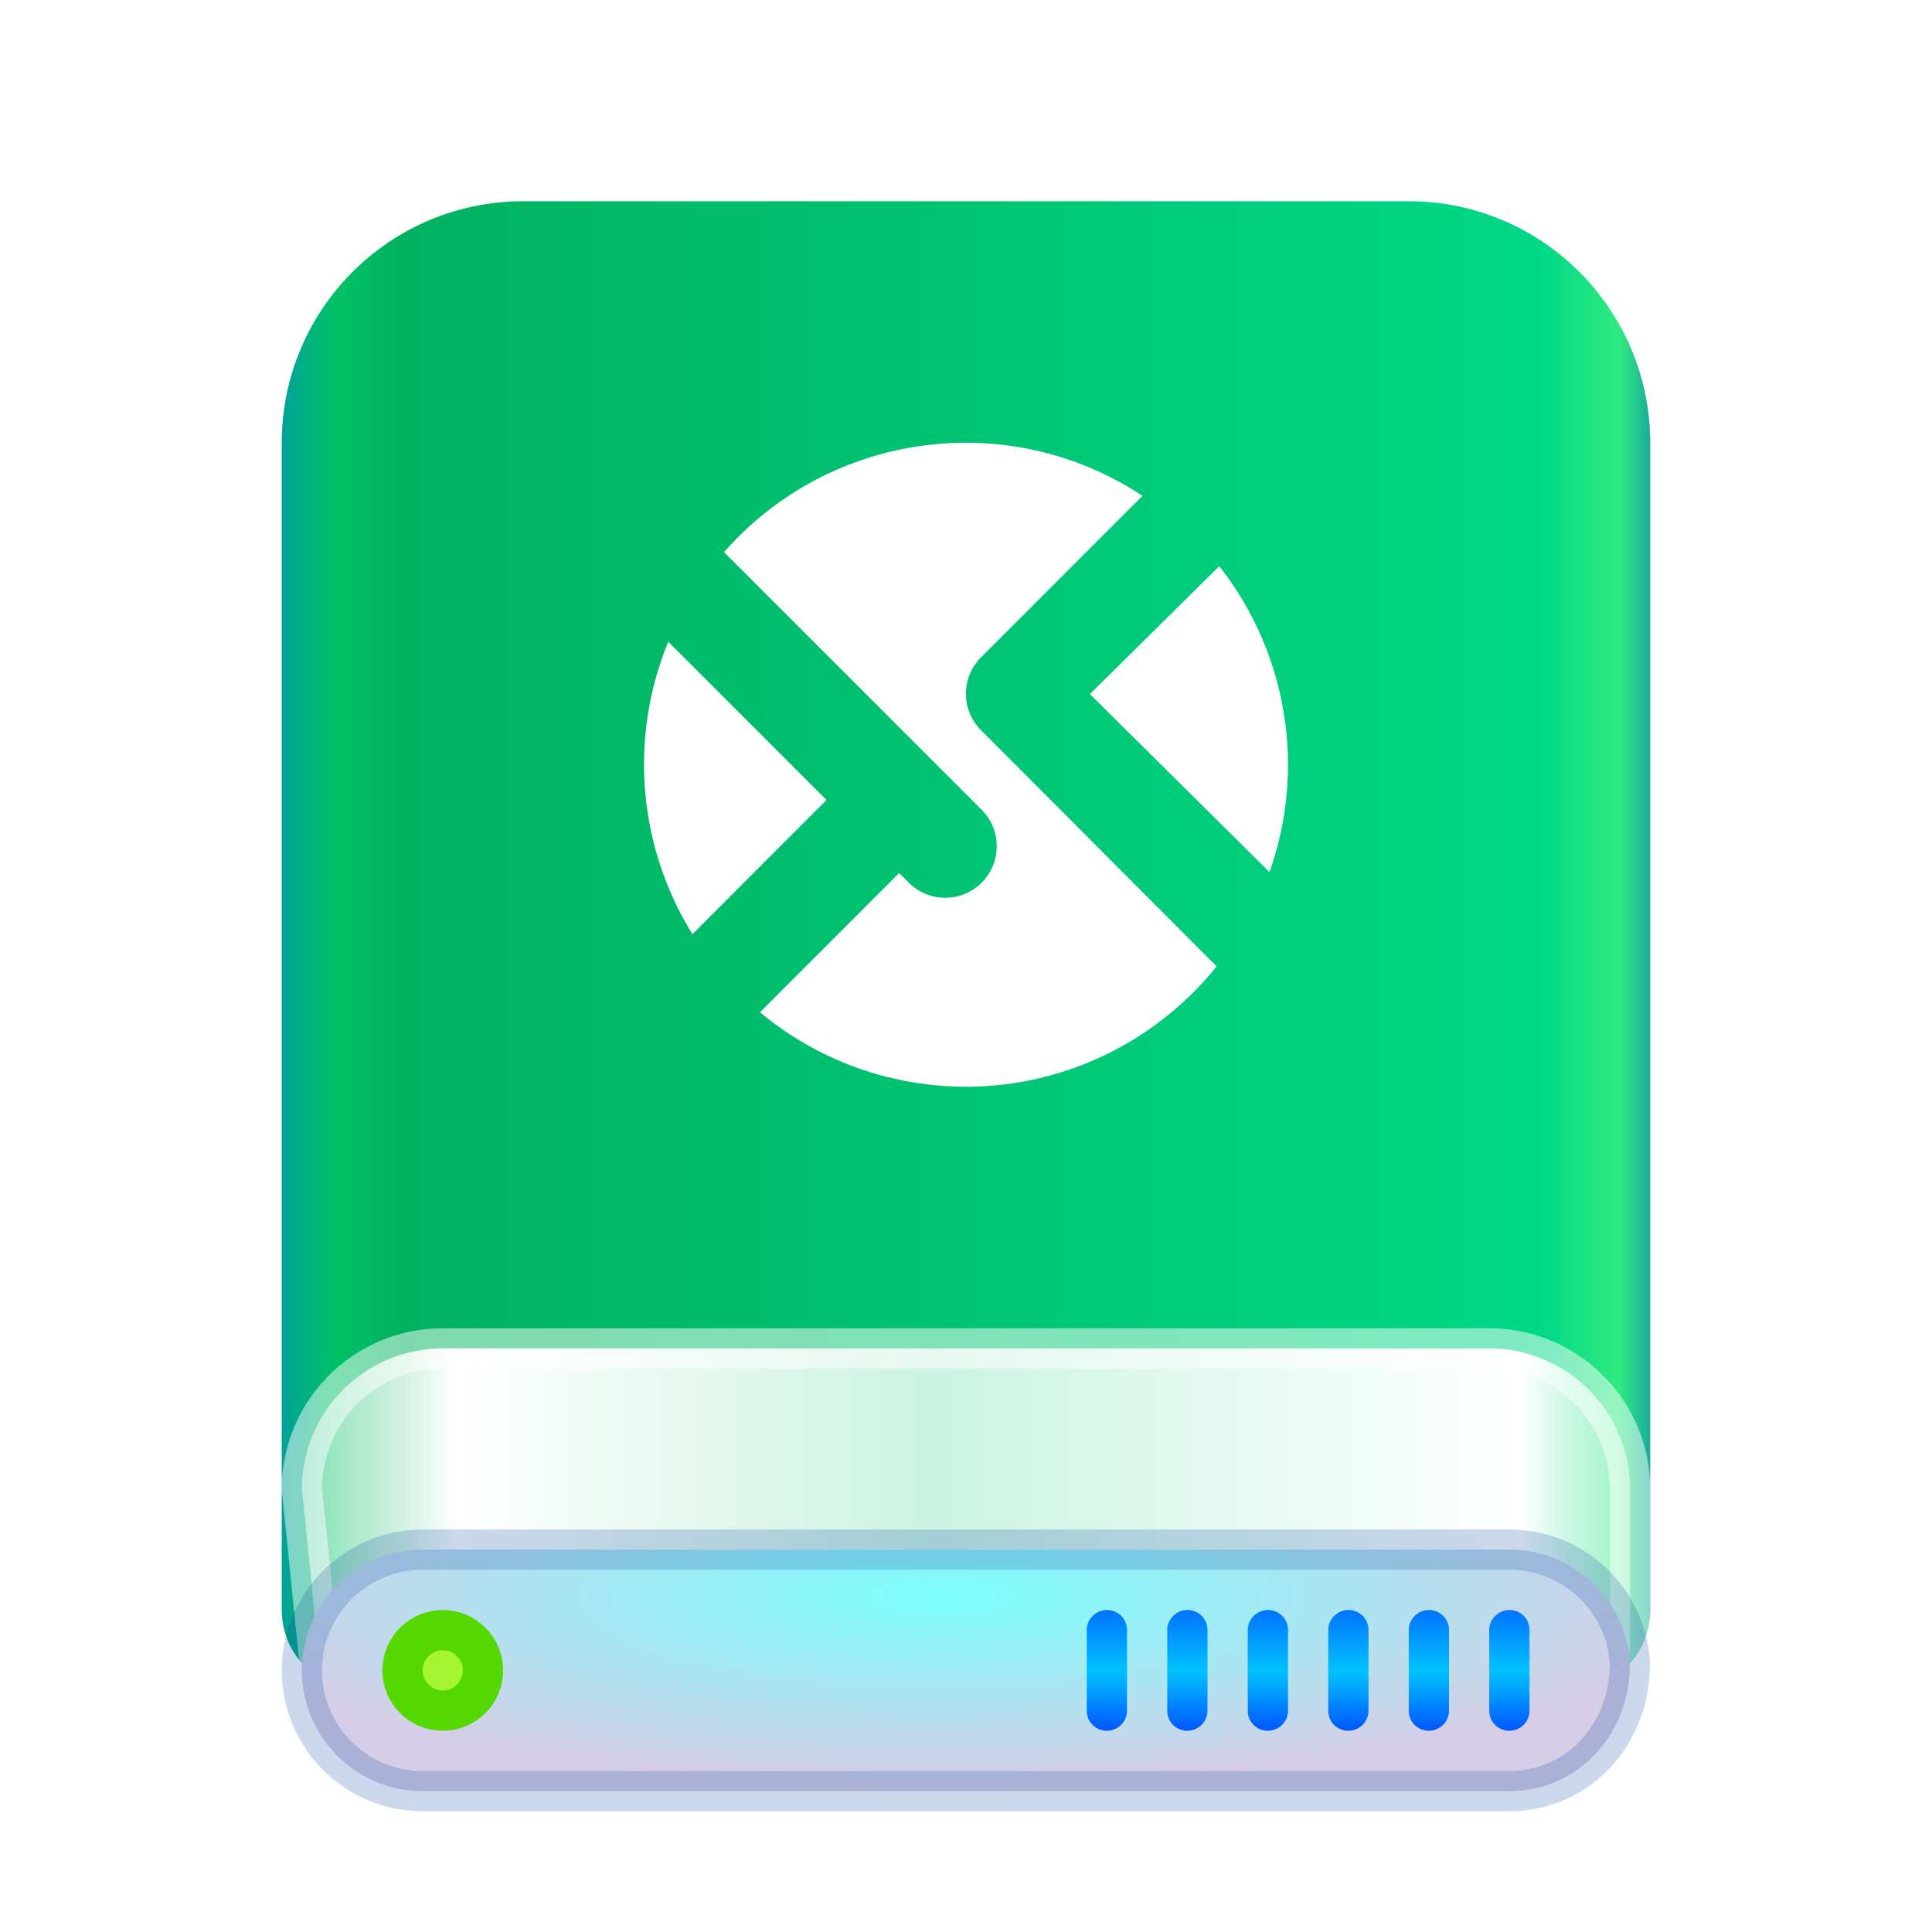 <?xml version="1.0" encoding="UTF-8"?>
<svg width="48px" height="48px" viewBox="0 0 48 48" version="1.1" xmlns="http://www.w3.org/2000/svg" xmlns:xlink="http://www.w3.org/1999/xlink">
    <title>drive-harddisk-uniontech-48px</title>
    <defs>
        <filter x="-19.1%" y="-16.2%" width="138.2%" height="132.5%" filterUnits="objectBoundingBox" id="filter-1">
            <feOffset dx="0" dy="1" in="SourceAlpha" result="shadowOffsetOuter1"></feOffset>
            <feGaussianBlur stdDeviation="1" in="shadowOffsetOuter1" result="shadowBlurOuter1"></feGaussianBlur>
            <feColorMatrix values="0 0 0 0 0   0 0 0 0 0   0 0 0 0 0  0 0 0 0.2 0" type="matrix" in="shadowBlurOuter1" result="shadowMatrixOuter1"></feColorMatrix>
            <feMerge>
                <feMergeNode in="shadowMatrixOuter1"></feMergeNode>
                <feMergeNode in="SourceGraphic"></feMergeNode>
            </feMerge>
        </filter>
        <linearGradient x1="102.549%" y1="57.682%" x2="-2.652%" y2="57.682%" id="linearGradient-2">
            <stop stop-color="#0067BC" offset="0%"></stop>
            <stop stop-color="#30EA7F" offset="4.571%"></stop>
            <stop stop-color="#00D887" offset="9.931%"></stop>
            <stop stop-color="#00B160" offset="88.945%"></stop>
            <stop stop-color="#00C165" offset="93.793%"></stop>
            <stop stop-color="#008CBD" offset="100%"></stop>
        </linearGradient>
        <linearGradient x1="100%" y1="56.43%" x2="0%" y2="56.43%" id="linearGradient-3">
            <stop stop-color="#FFFFFF" stop-opacity="0.5" offset="0%"></stop>
            <stop stop-color="#FFFFFF" offset="8.389%"></stop>
            <stop stop-color="#FFFFFF" stop-opacity="0.8" offset="52.356%"></stop>
            <stop stop-color="#FFFFFF" offset="88.168%"></stop>
            <stop stop-color="#FFFFFF" stop-opacity="0.5" offset="100%"></stop>
        </linearGradient>
        <radialGradient cx="48.239%" cy="19.103%" fx="48.239%" fy="19.103%" r="78.654%" gradientTransform="translate(0.482,0.191),scale(0.206,1),rotate(90),scale(1,3.581),translate(-0.482,-0.191)" id="radialGradient-4">
            <stop stop-color="#7CFFFE" offset="0%"></stop>
            <stop stop-color="#D6CDE6" offset="100%"></stop>
        </radialGradient>
        <linearGradient x1="50%" y1="0%" x2="50%" y2="100%" id="linearGradient-5">
            <stop stop-color="#0174FF" offset="0%"></stop>
            <stop stop-color="#01C2FF" offset="50.85%"></stop>
            <stop stop-color="#0056FF" offset="100%"></stop>
        </linearGradient>
    </defs>
    <g id="drive-harddisk-uniontech-48px" stroke="none" stroke-width="1" fill="none" fill-rule="evenodd">
        <g id="drive-harddisk-48px">
            <g id="Group-2" filter="url(#filter-1)" transform="translate(7, 4)">
                <path d="M0,6.006 C0,2.689 2.682,0 6,0 L28,0 C31.314,0 34,2.691 34,6.006 L34,34.998 C34,36.103 33.108,37 32,37 L2,37 C0.895,37 0,36.104 0,34.998 L0,6.006 Z" id="Rectangle-1" fill="url(#linearGradient-2)"></path>
                <path d="M30,28.5 L4,28.5 C3.034,28.5 2.159,28.892 1.525,29.525 C0.897,30.153 0.507,31.019 0.5,31.975 L0.958,36.493 L33.5,35.998 L33.5,32 C33.5,31.036 33.107,30.161 32.473,29.526 C31.839,28.893 30.965,28.5 30,28.5 Z" id="Rectangle-3" stroke-opacity="0.5" stroke="#FFFFFF" fill="url(#linearGradient-3)"></path>
                <path d="M30.505,33.5 L3.495,33.5 C2.67,33.5 1.921,33.837 1.378,34.38 C0.836,34.923 0.5,35.672 0.5,36.5 C0.5,37.327 0.836,38.078 1.378,38.621 C1.92,39.164 2.668,39.5 3.495,39.5 L30.505,39.5 C31.336,39.5 32.09,39.158 32.631,38.585 C33.167,38.018 33.494,37.228 33.495,36.323 C33.449,35.536 33.1,34.83 32.562,34.321 C32.026,33.813 31.302,33.5 30.505,33.5 Z" id="Rectangle-1" stroke-opacity="0.2" stroke="#003D9C" fill="url(#radialGradient-4)"></path>
                <g id="Group" transform="translate(19.5, 35)" fill="url(#linearGradient-5)">
                    <path d="M11,0 C11.276,0 11.5,0.216 11.5,0.495 L11.5,2.505 C11.5,2.748 11.317,2.95 11.088,2.992 L11,3 C10.724,3 10.5,2.784 10.5,2.505 L10.5,0.495 C10.5,0.252 10.683,0.05 10.912,0.008 L11,0 Z M9,0 C9.276,0 9.5,0.216 9.5,0.495 L9.5,2.505 C9.5,2.748 9.317,2.95 9.088,2.992 L9,3 C8.724,3 8.5,2.784 8.5,2.505 L8.5,0.495 C8.5,0.252 8.683,0.05 8.912,0.008 L9,0 Z M7,0 C7.276,0 7.5,0.216 7.5,0.495 L7.5,2.505 C7.5,2.748 7.317,2.95 7.088,2.992 L7,3 C6.724,3 6.5,2.784 6.5,2.505 L6.5,0.495 C6.5,0.252 6.683,0.05 6.912,0.008 L7,0 Z M5,0 C5.276,0 5.5,0.216 5.5,0.495 L5.5,2.505 C5.5,2.748 5.317,2.95 5.088,2.992 L5,3 C4.724,3 4.5,2.784 4.5,2.505 L4.5,0.495 C4.5,0.252 4.683,0.05 4.912,0.008 L5,0 Z M3,0 C3.276,0 3.5,0.216 3.5,0.495 L3.5,2.505 C3.5,2.748 3.317,2.95 3.088,2.992 L3,3 C2.724,3 2.5,2.784 2.5,2.505 L2.5,0.495 C2.5,0.252 2.683,0.05 2.912,0.008 L3,0 Z M1,0 C1.276,0 1.5,0.216 1.5,0.495 L1.5,2.505 C1.5,2.748 1.317,2.95 1.088,2.992 L1,3 C0.724,3 0.5,2.784 0.5,2.505 L0.5,0.495 C0.5,0.252 0.683,0.05 0.912,0.008 L1,0 Z" id="Combined-Shape"></path>
                </g>
                <path d="M4,35.5 C3.724,35.5 3.474,35.612 3.293,35.793 C3.112,35.974 3,36.224 3,36.5 C3,36.776 3.112,37.026 3.293,37.207 C3.474,37.388 3.724,37.5 4,37.5 C4.276,37.5 4.526,37.388 4.707,37.207 C4.888,37.026 5,36.776 5,36.5 C5,36.224 4.888,35.974 4.707,35.793 C4.526,35.612 4.276,35.5 4,35.5 Z" id="Oval" stroke="#54D800" fill="#A5F532"></path>
            </g>
        </g>
        <path d="M17.988,13.718 C20.62,10.722 25.056,10.124 28.386,12.318 L28.386,12.318 L24.37,16.336 C23.874,16.834 23.874,17.639 24.37,18.137 L24.37,18.137 L30.227,24.009 C28.884,25.682 26.926,26.745 24.793,26.96 C22.659,27.174 20.529,26.522 18.881,25.15 L18.881,25.15 L22.339,21.69 L22.58,21.931 C23.081,22.431 23.892,22.429 24.391,21.928 C24.89,21.427 24.888,20.616 24.388,20.117 L24.388,20.117 Z M16.603,15.943 L20.534,19.876 L17.203,23.21 C15.847,21.025 15.624,18.321 16.603,15.943 L16.603,15.943 Z M30.294,14.066 L30.303,14.079 C31.987,16.23 32.454,19.093 31.541,21.668 L31.541,21.668 L27.078,17.244 L30.294,14.066 Z" id="形状结合" fill="#FFFFFF"></path>
    </g>
</svg>